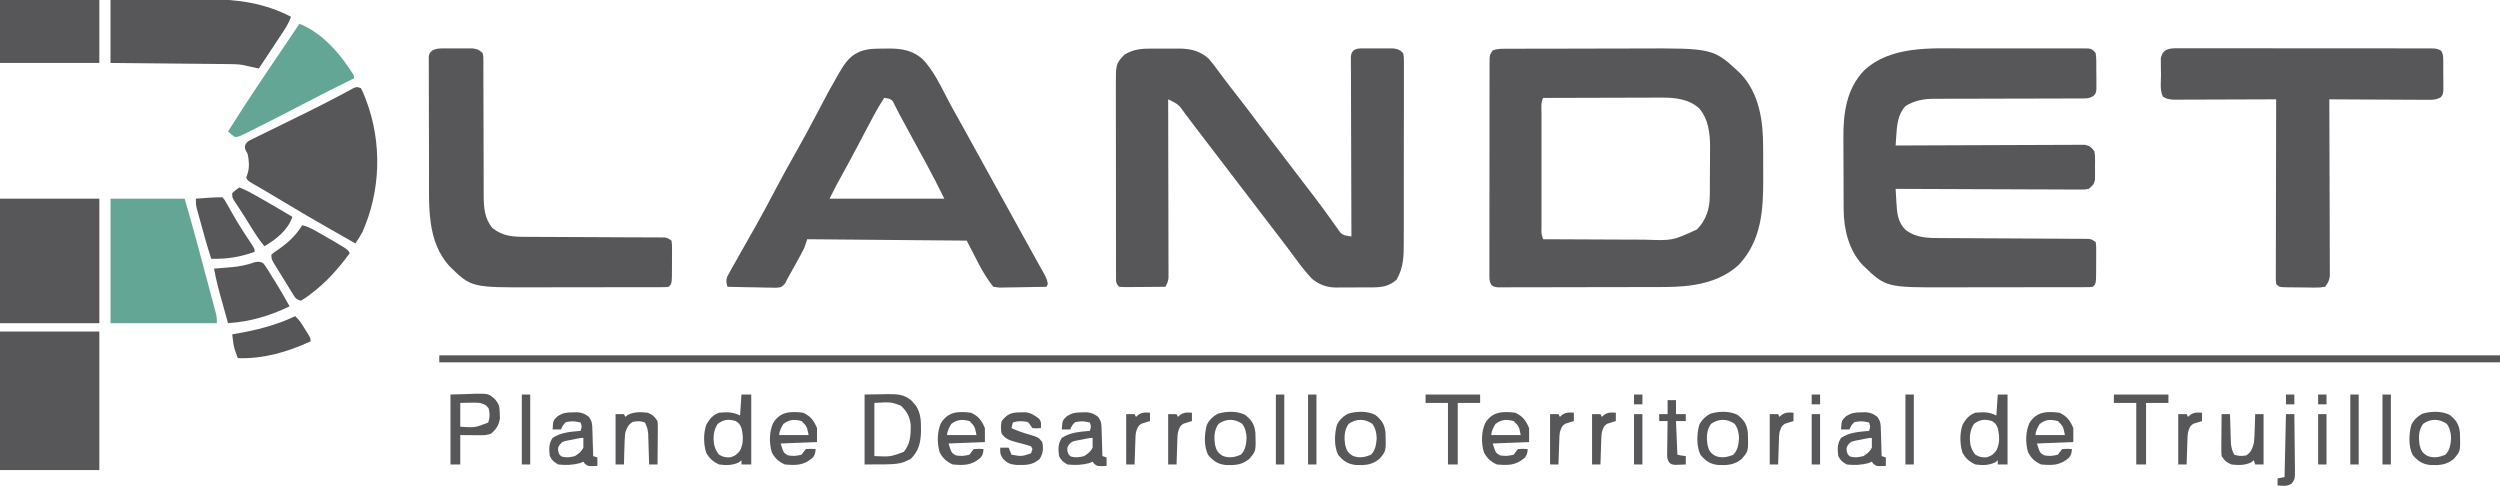 <?xml version="1.0" encoding="UTF-8"?>
<svg version="1.1" xmlns="http://www.w3.org/2000/svg" width="1787" height="348">
<path d="M0 0 C1.034 -0.006 2.068 -0.011 3.133 -0.017 C4.268 -0.018 5.402 -0.02 6.571 -0.021 C8.364 -0.028 8.364 -0.028 10.194 -0.036 C13.48 -0.048 16.767 -0.055 20.053 -0.06 C22.115 -0.063 24.177 -0.067 26.239 -0.071 C32.715 -0.085 39.191 -0.095 45.667 -0.098 C53.094 -0.103 60.521 -0.12 67.947 -0.149 C73.713 -0.171 79.479 -0.181 85.245 -0.182 C88.675 -0.184 92.104 -0.189 95.534 -0.207 C149.724 -0.451 149.724 -0.451 169.247 17.89 C182.745 32.286 185.314 51.829 185.298 70.844 C185.302 72.006 185.306 73.168 185.311 74.365 C185.317 76.805 185.317 79.246 185.313 81.686 C185.31 85.368 185.333 89.049 185.358 92.73 C185.419 115.173 184.158 136.723 168.192 154.105 C153.915 167.642 133.649 170.285 114.857 170.302 C113.545 170.307 112.232 170.312 110.879 170.317 C107.294 170.33 103.71 170.336 100.126 170.341 C97.886 170.344 95.645 170.348 93.405 170.352 C86.393 170.366 79.381 170.375 72.369 170.379 C64.278 170.384 56.187 170.401 48.097 170.43 C41.836 170.452 35.575 170.462 29.314 170.463 C25.577 170.464 21.839 170.47 18.102 170.488 C13.941 170.508 9.78 170.503 5.619 170.497 C4.379 170.506 3.138 170.515 1.86 170.525 C0.165 170.516 0.165 170.516 -1.564 170.508 C-2.548 170.509 -3.531 170.511 -4.545 170.512 C-7.003 170.14 -7.003 170.14 -8.819 169.026 C-10.586 166.212 -10.378 163.918 -10.377 160.612 C-10.381 159.946 -10.385 159.28 -10.389 158.593 C-10.399 156.357 -10.387 154.121 -10.375 151.885 C-10.378 150.283 -10.381 148.682 -10.386 147.08 C-10.396 142.727 -10.386 138.374 -10.373 134.021 C-10.362 129.47 -10.366 124.919 -10.368 120.368 C-10.369 112.724 -10.357 105.081 -10.339 97.438 C-10.318 88.595 -10.314 79.753 -10.321 70.91 C-10.326 62.411 -10.321 53.913 -10.309 45.414 C-10.305 41.794 -10.304 38.173 -10.306 34.553 C-10.308 30.291 -10.3 26.03 -10.284 21.768 C-10.28 20.202 -10.279 18.636 -10.282 17.07 C-10.285 14.936 -10.276 12.803 -10.264 10.669 C-10.261 8.876 -10.261 8.876 -10.257 7.047 C-10.003 4.14 -10.003 4.14 -8.003 1.14 C-5.037 0.152 -3.094 0.01 0 0 Z M27.997 35.14 C26.287 38.56 26.859 42.478 26.868 46.24 C26.866 47.183 26.864 48.126 26.862 49.098 C26.858 52.227 26.861 55.355 26.864 58.484 C26.864 60.651 26.863 62.818 26.861 64.986 C26.86 69.532 26.862 74.078 26.867 78.624 C26.872 84.462 26.869 90.3 26.863 96.138 C26.86 100.614 26.861 105.091 26.863 109.567 C26.864 111.72 26.863 113.873 26.861 116.026 C26.858 119.031 26.862 122.036 26.868 125.041 C26.866 125.938 26.864 126.834 26.862 127.758 C26.744 132.085 26.744 132.085 27.997 136.14 C39.637 136.21 51.278 136.263 62.918 136.296 C68.325 136.311 73.731 136.333 79.137 136.367 C84.363 136.4 89.589 136.417 94.815 136.425 C96.8 136.431 98.785 136.441 100.77 136.458 C120.587 137.162 120.587 137.162 137.997 129.14 C144.517 122.469 147.082 114.502 147.158 105.265 C147.168 104.323 147.177 103.381 147.187 102.411 C147.192 101.403 147.196 100.394 147.2 99.355 C147.206 98.303 147.212 97.251 147.217 96.167 C147.227 93.941 147.233 91.714 147.237 89.487 C147.247 86.114 147.278 82.742 147.31 79.369 C147.316 77.198 147.321 75.027 147.325 72.855 C147.344 71.364 147.344 71.364 147.363 69.843 C147.333 60.221 146.102 50.343 139.728 42.758 C132.334 35.848 122.125 34.832 112.46 34.913 C111.542 34.913 110.624 34.913 109.678 34.913 C106.67 34.914 103.662 34.929 100.653 34.945 C98.557 34.949 96.461 34.952 94.365 34.954 C88.868 34.961 83.37 34.981 77.873 35.003 C72.255 35.024 66.638 35.033 61.021 35.043 C50.013 35.064 39.005 35.098 27.997 35.14 Z " fill="#575759" transform="translate(1075.003,34.86)"/>
<path d="M0 0 C1.087 -0.003 1.087 -0.003 2.195 -0.006 C3.714 -0.007 5.234 -0.004 6.753 0.005 C9.057 0.016 11.36 0.005 13.664 -0.008 C15.151 -0.006 16.638 -0.004 18.125 0 C18.802 -0.004 19.48 -0.008 20.177 -0.012 C28.273 0.066 35.037 1.735 41.062 7.266 C43.262 9.706 45.197 12.295 47.125 14.953 C48.259 16.477 49.395 18.001 50.531 19.523 C51.111 20.306 51.691 21.089 52.289 21.896 C55.175 25.753 58.153 29.537 61.125 33.328 C66.095 39.695 70.983 46.117 75.814 52.589 C79.174 57.089 82.574 61.554 86.006 65.999 C92.03 73.806 97.989 81.662 103.961 89.507 C106.013 92.2 108.066 94.892 110.121 97.582 C110.784 98.451 111.446 99.319 112.129 100.214 C113.454 101.949 114.781 103.683 116.109 105.415 C119.538 109.896 122.904 114.411 126.191 118.996 C126.862 119.922 127.533 120.847 128.224 121.801 C129.503 123.568 130.767 125.346 132.016 127.135 C132.591 127.926 133.166 128.717 133.758 129.531 C134.253 130.23 134.748 130.929 135.258 131.649 C137.696 133.833 139.878 133.826 143.062 134.266 C143.06 133.593 143.057 132.921 143.054 132.228 C142.988 115.879 142.938 99.53 142.907 83.18 C142.892 75.274 142.87 67.368 142.836 59.461 C142.806 52.571 142.787 45.681 142.78 38.791 C142.776 35.142 142.767 31.493 142.745 27.843 C142.721 23.773 142.721 19.702 142.722 15.632 C142.711 14.417 142.7 13.203 142.689 11.952 C142.693 10.846 142.697 9.74 142.702 8.6 C142.699 7.636 142.696 6.673 142.693 5.681 C143.062 3.266 143.062 3.266 144.396 1.457 C147.066 -0.451 149.546 -0.124 152.777 -0.133 C153.429 -0.136 154.082 -0.139 154.754 -0.142 C156.131 -0.144 157.509 -0.138 158.886 -0.125 C160.989 -0.109 163.09 -0.125 165.193 -0.145 C166.534 -0.143 167.874 -0.139 169.215 -0.133 C170.432 -0.129 171.648 -0.126 172.902 -0.123 C176.42 0.31 177.594 0.779 180.062 3.266 C180.563 5.934 180.563 5.934 180.564 9.216 C180.574 10.459 180.583 11.702 180.594 12.984 C180.584 14.364 180.574 15.745 180.564 17.125 C180.568 18.577 180.573 20.03 180.581 21.482 C180.595 25.431 180.583 29.379 180.567 33.328 C180.553 37.465 180.559 41.601 180.563 45.738 C180.566 52.693 180.552 59.647 180.529 66.602 C180.503 74.626 180.501 82.649 180.512 90.672 C180.523 98.401 180.517 106.13 180.503 113.859 C180.497 117.141 180.497 120.423 180.502 123.706 C180.507 127.583 180.496 131.459 180.475 135.336 C180.469 136.752 180.469 138.169 180.474 139.585 C180.502 148.78 180.11 157.151 175.312 165.203 C169.761 170.292 163.88 170.724 156.691 170.699 C155.81 170.704 154.929 170.71 154.021 170.715 C152.166 170.721 150.312 170.72 148.457 170.712 C145.636 170.703 142.818 170.732 139.998 170.764 C138.188 170.765 136.377 170.765 134.566 170.762 C133.733 170.773 132.899 170.784 132.04 170.796 C125.239 170.716 120.293 168.805 114.948 164.603 C111.138 160.563 107.698 156.385 104.438 151.891 C103.393 150.475 102.347 149.059 101.301 147.645 C100.768 146.922 100.235 146.199 99.686 145.454 C97.037 141.883 94.332 138.356 91.625 134.828 C91.085 134.124 90.546 133.42 89.99 132.694 C88.895 131.265 87.799 129.836 86.704 128.407 C83.987 124.862 81.275 121.314 78.562 117.766 C77.479 116.349 76.396 114.932 75.312 113.516 C42.812 71.016 42.812 71.016 41.185 68.887 C40.11 67.481 39.034 66.075 37.957 64.669 C35.128 60.973 32.306 57.27 29.496 53.559 C28.618 52.402 28.618 52.402 27.723 51.223 C26.604 49.749 25.488 48.274 24.375 46.797 C19.446 39.824 19.446 39.824 12.062 36.266 C12.064 36.932 12.066 37.598 12.068 38.285 C12.112 54.492 12.145 70.7 12.166 86.908 C12.176 94.746 12.191 102.584 12.213 110.422 C12.233 117.253 12.246 124.084 12.251 130.915 C12.253 134.532 12.259 138.15 12.274 141.767 C12.29 145.804 12.29 149.841 12.29 153.878 C12.297 155.079 12.304 156.28 12.311 157.518 C12.309 158.617 12.306 159.717 12.303 160.849 C12.305 161.804 12.307 162.759 12.309 163.743 C12.052 166.372 11.4 168.01 10.062 170.266 C5.399 170.315 0.737 170.351 -3.927 170.375 C-5.514 170.386 -7.101 170.399 -8.688 170.417 C-10.966 170.441 -13.245 170.452 -15.523 170.461 C-16.235 170.471 -16.946 170.482 -17.68 170.492 C-19.434 170.493 -21.187 170.388 -22.938 170.266 C-25.661 167.542 -25.191 166.084 -25.198 162.27 C-25.205 160.992 -25.212 159.713 -25.22 158.396 C-25.217 156.971 -25.215 155.546 -25.212 154.121 C-25.217 152.626 -25.222 151.131 -25.228 149.637 C-25.241 145.568 -25.242 141.5 -25.239 137.431 C-25.238 134.034 -25.243 130.638 -25.248 127.241 C-25.259 119.222 -25.259 111.204 -25.253 103.186 C-25.247 94.921 -25.259 86.656 -25.281 78.391 C-25.298 71.294 -25.304 64.196 -25.301 57.099 C-25.299 52.861 -25.302 48.623 -25.316 44.385 C-25.328 40.395 -25.326 36.404 -25.313 32.413 C-25.311 30.952 -25.314 29.492 -25.322 28.031 C-25.412 10.982 -25.412 10.982 -19.25 4.391 C-13.243 0.537 -7.004 -0.042 0 0 Z " fill="#575759" transform="translate(822.938,34.734)"/>
<path d="M0 0 C2.631 -0.002 5.262 -0.005 7.892 -0.009 C13.357 -0.014 18.821 -0.007 24.285 0.007 C30.596 0.024 36.906 0.018 43.217 0.002 C49.327 -0.013 55.437 -0.012 61.547 -0.003 C64.135 -0.001 66.722 -0.003 69.31 -0.01 C72.904 -0.018 76.498 -0.007 80.092 0.01 C81.161 0.004 82.23 -0.002 83.332 -0.008 C84.307 0 85.282 0.009 86.286 0.017 C87.134 0.019 87.981 0.02 88.854 0.021 C91.534 0.487 92.419 1.231 94.023 3.398 C94.589 7.537 94.496 11.676 94.469 15.85 C94.461 17.892 94.49 19.931 94.521 21.973 C94.521 23.9 94.521 23.9 94.52 25.867 C94.521 27.047 94.523 28.227 94.525 29.443 C94.023 32.398 94.023 32.398 92.303 34.059 C89.639 35.624 88.119 35.774 85.047 35.777 C83.544 35.789 83.544 35.789 82.01 35.802 C80.917 35.796 79.823 35.79 78.697 35.783 C77.54 35.789 76.383 35.794 75.192 35.799 C72.679 35.809 70.165 35.812 67.652 35.809 C63.671 35.805 59.691 35.818 55.71 35.838 C47.252 35.875 38.794 35.888 30.336 35.898 C21.221 35.91 12.106 35.925 2.992 35.969 C-1.594 35.99 -6.178 35.989 -10.764 35.983 C-13.177 35.992 -15.59 36.003 -18.003 36.014 C-19.086 36.008 -20.17 36.001 -21.286 35.995 C-28.908 36.057 -35.283 37.15 -41.852 41.148 C-47.489 47.117 -48.028 54.9 -48.539 62.711 C-48.623 63.965 -48.707 65.219 -48.793 66.512 C-48.854 67.464 -48.914 68.417 -48.977 69.398 C-48.269 69.395 -47.562 69.391 -46.833 69.387 C-29.623 69.299 -12.414 69.233 4.795 69.191 C13.117 69.171 21.44 69.142 29.762 69.097 C37.015 69.057 44.267 69.031 51.521 69.022 C55.362 69.017 59.202 69.005 63.043 68.976 C66.658 68.948 70.273 68.94 73.888 68.946 C75.848 68.944 77.808 68.923 79.768 68.901 C80.935 68.906 82.101 68.912 83.303 68.917 C84.317 68.914 85.331 68.91 86.376 68.906 C89.746 69.533 90.928 70.738 93.023 73.398 C93.541 75.9 93.541 75.9 93.555 78.68 C93.562 80.19 93.562 80.19 93.57 81.73 C93.555 82.776 93.539 83.821 93.523 84.898 C93.547 86.467 93.547 86.467 93.57 88.066 C93.565 89.073 93.56 90.08 93.555 91.117 C93.55 92.034 93.546 92.952 93.541 93.896 C92.853 97.221 91.65 98.282 89.023 100.398 C86.376 100.891 86.376 100.891 83.303 100.879 C82.137 100.885 80.97 100.89 79.768 100.896 C78.492 100.882 77.216 100.867 75.901 100.853 C74.541 100.851 73.181 100.852 71.821 100.854 C68.131 100.855 64.441 100.832 60.752 100.804 C56.895 100.779 53.038 100.777 49.18 100.772 C41.878 100.759 34.575 100.727 27.273 100.687 C18.958 100.642 10.644 100.62 2.33 100.6 C-14.773 100.558 -31.875 100.488 -48.977 100.398 C-48.838 102.948 -48.694 105.498 -48.547 108.047 C-48.509 108.763 -48.47 109.479 -48.431 110.217 C-47.989 117.709 -47.426 124.606 -41.602 129.898 C-33.674 135.798 -25.014 135.549 -15.511 135.572 C-14.364 135.579 -13.217 135.585 -12.035 135.592 C-9.55 135.606 -7.066 135.618 -4.581 135.628 C-0.652 135.645 3.277 135.668 7.206 135.693 C18.374 135.764 29.543 135.824 40.712 135.875 C47.546 135.907 54.381 135.948 61.215 135.995 C63.822 136.011 66.429 136.024 69.037 136.032 C72.673 136.044 76.31 136.069 79.946 136.095 C81.029 136.096 82.112 136.097 83.228 136.097 C84.217 136.107 85.205 136.117 86.223 136.127 C87.083 136.131 87.943 136.135 88.828 136.14 C91.023 136.398 91.023 136.398 94.023 138.398 C94.396 141.348 94.396 141.348 94.387 145.086 C94.387 146.073 94.387 146.073 94.388 147.081 C94.386 148.473 94.376 149.865 94.36 151.257 C94.336 153.39 94.339 155.523 94.346 157.656 C94.303 168.119 94.303 168.119 92.023 170.398 C89.82 170.653 89.82 170.653 87.024 170.659 C85.966 170.666 84.908 170.673 83.818 170.681 C82.069 170.677 82.069 170.677 80.284 170.673 C78.447 170.681 78.447 170.681 76.573 170.689 C73.205 170.7 69.836 170.703 66.468 170.7 C63.648 170.699 60.829 170.704 58.009 170.709 C51.342 170.72 44.676 170.72 38.009 170.714 C31.163 170.708 24.318 170.72 17.472 170.742 C11.578 170.759 5.684 170.765 -0.21 170.762 C-3.723 170.76 -7.235 170.763 -10.747 170.777 C-55.896 170.941 -55.896 170.941 -72.621 154.812 C-82.429 144.235 -86.06 129.33 -86.138 115.238 C-86.145 114.203 -86.145 114.203 -86.153 113.146 C-86.167 110.876 -86.174 108.606 -86.18 106.336 C-86.183 105.554 -86.185 104.771 -86.188 103.965 C-86.203 99.819 -86.212 95.672 -86.217 91.526 C-86.222 87.281 -86.246 83.036 -86.275 78.791 C-86.294 75.495 -86.299 72.199 -86.3 68.902 C-86.303 67.34 -86.311 65.777 -86.324 64.215 C-86.464 46.539 -84.21 28.818 -71.359 15.586 C-52.315 -1.898 -24.17 -0.066 0 0 Z " fill="#575759" transform="translate(1403.977,34.602)"/>
<path d="M0 0 C0.995 -0.021 1.99 -0.041 3.016 -0.062 C12.694 -0.113 20.888 1.303 28.02 8.207 C35.045 15.942 39.535 25.077 44.293 34.289 C46.617 38.78 49.03 43.213 51.5 47.625 C52.333 49.116 53.167 50.607 54 52.098 C54.451 52.905 54.902 53.712 55.367 54.543 C58.429 60.04 61.462 65.552 64.5 71.062 C65.19 72.313 65.879 73.563 66.569 74.814 C67.972 77.358 69.375 79.903 70.778 82.448 C73.812 87.949 76.847 93.45 79.882 98.951 C80.876 100.752 81.869 102.552 82.863 104.353 C86.606 111.138 90.35 117.922 94.094 124.707 C95.795 127.788 97.495 130.87 99.194 133.953 C102.214 139.433 105.24 144.91 108.289 150.375 C109.062 151.765 109.062 151.765 109.85 153.183 C110.793 154.879 111.74 156.573 112.691 158.264 C113.101 159.003 113.511 159.742 113.934 160.504 C114.464 161.452 114.464 161.452 115.006 162.42 C115.933 164.371 116.519 166.119 116.875 168.25 C116.545 168.91 116.215 169.57 115.875 170.25 C110.537 170.374 105.199 170.464 99.859 170.525 C98.043 170.55 96.228 170.584 94.412 170.627 C91.801 170.688 89.19 170.716 86.578 170.738 C85.768 170.764 84.957 170.79 84.122 170.816 C81.817 170.818 81.817 170.818 77.875 170.25 C69.946 160.338 64.869 148.439 58.875 137.25 C21.255 136.92 -16.365 136.59 -55.125 136.25 C-55.785 138.23 -56.445 140.21 -57.125 142.25 C-57.975 144.001 -58.87 145.731 -59.805 147.438 C-60.322 148.384 -60.839 149.33 -61.371 150.305 C-61.909 151.277 -62.446 152.249 -63 153.25 C-63.53 154.222 -64.06 155.194 -64.605 156.195 C-66.089 158.896 -67.569 161.59 -69.125 164.25 C-69.662 165.335 -70.198 166.42 -70.751 167.538 C-73.308 170.46 -73.556 170.658 -77.159 170.931 C-78.789 170.93 -80.418 170.897 -82.047 170.836 C-82.907 170.827 -83.767 170.819 -84.653 170.81 C-87.395 170.777 -90.134 170.701 -92.875 170.625 C-94.736 170.595 -96.596 170.568 -98.457 170.543 C-103.014 170.477 -107.569 170.373 -112.125 170.25 C-112.977 167.345 -113.299 165.728 -112.251 162.844 C-111.784 162.011 -111.317 161.178 -110.836 160.32 C-110.314 159.373 -109.791 158.425 -109.253 157.449 C-108.385 155.927 -108.385 155.927 -107.5 154.375 C-106.906 153.306 -106.312 152.238 -105.7 151.137 C-103.858 147.832 -101.995 144.539 -100.125 141.25 C-99.59 140.307 -99.054 139.365 -98.503 138.394 C-94.103 130.649 -94.103 130.649 -92.285 127.461 C-87.179 118.458 -82.351 109.314 -77.523 100.16 C-72.53 90.7 -67.403 81.34 -62.083 72.06 C-57.768 64.49 -53.675 56.813 -49.611 49.107 C-39.277 29.513 -39.277 29.513 -33.938 20.188 C-33.529 19.463 -33.12 18.739 -32.699 17.993 C-29.308 12.161 -25.383 5.692 -19 2.875 C-18.358 2.579 -17.716 2.282 -17.055 1.977 C-11.427 -0.142 -5.949 0.03 0 0 Z M-0.125 35.25 C-4.743 42.283 -8.61 49.687 -12.511 57.13 C-14.505 60.934 -16.508 64.733 -18.512 68.531 C-18.908 69.282 -19.303 70.033 -19.711 70.806 C-23.542 78.06 -27.458 85.266 -31.42 92.45 C-31.856 93.242 -32.293 94.035 -32.742 94.852 C-33.109 95.515 -33.477 96.178 -33.855 96.862 C-35.678 100.29 -37.389 103.777 -39.125 107.25 C-12.065 107.25 14.995 107.25 42.875 107.25 C36.211 93.895 36.211 93.895 29.188 80.75 C28.161 78.882 27.135 77.013 26.109 75.145 C25.584 74.189 25.059 73.233 24.518 72.249 C21.094 65.999 17.714 59.726 14.327 53.457 C13.321 51.597 12.31 49.739 11.293 47.884 C10.352 46.135 9.441 44.37 8.562 42.588 C8.148 41.772 7.735 40.955 7.309 40.113 C6.957 39.391 6.606 38.668 6.244 37.923 C4.373 35.636 2.738 35.565 -0.125 35.25 Z " fill="#575759" transform="translate(632.125,34.75)"/>
<path d="M0 0 C1.19 -0.008 1.19 -0.008 2.405 -0.017 C5.066 -0.03 7.727 -0.015 10.389 -0.001 C12.296 -0.004 14.203 -0.01 16.11 -0.017 C21.292 -0.031 26.473 -0.02 31.655 -0.003 C37.072 0.011 42.49 0.004 47.907 0.001 C57.003 -0.002 66.1 0.011 75.197 0.035 C85.723 0.061 96.248 0.063 106.774 0.051 C116.89 0.04 127.006 0.047 137.122 0.061 C141.432 0.067 145.741 0.066 150.051 0.062 C155.123 0.057 160.194 0.067 165.266 0.089 C167.131 0.094 168.995 0.095 170.86 0.09 C173.398 0.084 175.937 0.096 178.475 0.114 C179.219 0.108 179.962 0.102 180.728 0.095 C183.646 0.132 185.679 0.163 188.13 1.835 C189.83 4.549 189.583 7.09 189.608 10.251 C189.613 10.906 189.618 11.56 189.624 12.235 C189.63 13.616 189.629 14.998 189.62 16.38 C189.612 18.494 189.64 20.606 189.672 22.72 C189.674 24.064 189.673 25.407 189.67 26.751 C189.672 27.973 189.674 29.195 189.676 30.454 C189.174 33.501 189.174 33.501 187.613 35.17 C184.306 36.975 181.321 36.898 177.652 36.842 C176.9 36.842 176.149 36.843 175.374 36.843 C172.896 36.841 170.418 36.818 167.94 36.794 C166.219 36.789 164.499 36.784 162.778 36.781 C158.254 36.77 153.729 36.74 149.205 36.707 C144.587 36.676 139.968 36.663 135.35 36.648 C126.291 36.616 117.233 36.564 108.174 36.501 C108.177 37.161 108.18 37.822 108.183 38.502 C108.249 54.568 108.298 70.634 108.33 86.701 C108.345 94.47 108.366 102.24 108.4 110.009 C108.43 116.781 108.45 123.553 108.456 130.326 C108.46 133.911 108.47 137.497 108.491 141.082 C108.516 145.086 108.516 149.088 108.515 153.092 C108.526 154.28 108.536 155.468 108.547 156.693 C108.543 157.785 108.539 158.877 108.535 160.003 C108.538 160.949 108.54 161.896 108.543 162.871 C108.094 166.07 107.137 167.947 105.174 170.501 C102.482 170.985 100.421 171.135 97.733 171.06 C97.009 171.057 96.286 171.055 95.54 171.053 C94.013 171.043 92.486 171.021 90.959 170.988 C88.617 170.939 86.277 170.927 83.934 170.921 C82.45 170.907 80.966 170.891 79.483 170.872 C78.781 170.867 78.079 170.862 77.355 170.856 C72.407 170.735 72.407 170.735 70.174 168.501 C69.928 166.194 69.928 166.194 69.934 163.249 C69.931 162.136 69.928 161.023 69.925 159.875 C69.936 158.035 69.936 158.035 69.947 156.157 C69.947 154.869 69.947 153.581 69.946 152.255 C69.946 148.718 69.957 145.181 69.971 141.644 C69.984 137.95 69.985 134.255 69.987 130.561 C69.994 123.563 70.01 116.565 70.03 109.567 C70.052 101.601 70.063 93.635 70.074 85.669 C70.094 69.279 70.13 52.89 70.174 36.501 C69.218 36.506 68.263 36.51 67.278 36.515 C58.273 36.555 49.268 36.585 40.263 36.605 C35.633 36.615 31.004 36.629 26.374 36.652 C21.906 36.674 17.439 36.686 12.972 36.691 C11.267 36.695 9.562 36.702 7.857 36.713 C5.47 36.727 3.084 36.729 0.697 36.728 C-0.009 36.735 -0.715 36.743 -1.442 36.75 C-5.049 36.735 -7.817 36.6 -10.826 34.501 C-13.11 29.934 -12.101 23.641 -12.138 18.626 C-12.167 17.333 -12.196 16.04 -12.226 14.708 C-12.235 13.467 -12.243 12.226 -12.252 10.947 C-12.266 9.807 -12.281 8.668 -12.296 7.494 C-11.183 0.409 -6.253 -0.081 0 0 Z " fill="#575759" transform="translate(1556.826,34.499)"/>
<path d="M0 0 C0.976 -0.004 0.976 -0.004 1.972 -0.009 C3.344 -0.011 4.715 -0.005 6.087 0.007 C8.181 0.023 10.273 0.007 12.367 -0.012 C13.703 -0.01 15.039 -0.006 16.375 0 C18.191 0.005 18.191 0.005 20.043 0.01 C23.519 0.439 24.694 1.013 27.188 3.398 C27.69 5.46 27.69 5.46 27.693 7.875 C27.704 8.791 27.715 9.708 27.726 10.652 C27.718 11.656 27.71 12.66 27.702 13.694 C27.709 14.753 27.716 15.812 27.723 16.903 C27.743 20.414 27.734 23.926 27.727 27.438 C27.736 29.878 27.748 32.318 27.762 34.759 C27.795 41.196 27.805 47.634 27.809 54.072 C27.818 64.355 27.854 74.638 27.901 84.921 C27.914 88.509 27.913 92.097 27.911 95.684 C27.918 97.899 27.925 100.113 27.932 102.327 C27.926 103.814 27.926 103.814 27.92 105.331 C27.969 113.824 28.55 121.665 34.188 128.398 C41.691 134.401 48.999 134.694 58.216 134.686 C59.304 134.692 60.393 134.699 61.515 134.706 C63.869 134.72 66.223 134.729 68.578 134.734 C72.301 134.742 76.024 134.763 79.747 134.786 C88.316 134.839 96.885 134.873 105.454 134.906 C113.947 134.939 122.439 134.98 130.931 135.034 C134.604 135.054 138.278 135.063 141.951 135.071 C144.193 135.084 146.435 135.097 148.677 135.111 C150.215 135.11 150.215 135.11 151.784 135.108 C152.721 135.117 153.657 135.125 154.622 135.133 C155.436 135.136 156.25 135.139 157.089 135.142 C159.188 135.398 159.188 135.398 162.188 137.398 C162.56 140.439 162.56 140.439 162.551 144.305 C162.552 145.325 162.552 145.325 162.552 146.367 C162.55 147.806 162.54 149.245 162.524 150.684 C162.5 152.89 162.503 155.095 162.51 157.301 C162.467 168.119 162.467 168.119 160.188 170.398 C158.112 170.653 158.112 170.653 155.499 170.659 C154.51 170.666 153.52 170.673 152.501 170.681 C151.411 170.678 150.322 170.676 149.199 170.673 C147.481 170.681 147.481 170.681 145.729 170.689 C141.921 170.703 138.113 170.702 134.305 170.699 C132.325 170.702 130.346 170.705 128.366 170.709 C122.126 170.72 115.886 170.72 109.646 170.714 C103.244 170.708 96.843 170.72 90.441 170.742 C84.926 170.759 79.411 170.765 73.896 170.762 C70.611 170.76 67.326 170.764 64.042 170.777 C18.993 170.929 18.993 170.929 3.188 155.398 C-12.553 137.655 -11.135 113.364 -11.148 91.199 C-11.155 88.671 -11.162 86.142 -11.169 83.613 C-11.181 78.342 -11.184 73.072 -11.183 67.801 C-11.182 61.711 -11.203 55.622 -11.235 49.532 C-11.264 43.65 -11.271 37.769 -11.27 31.887 C-11.272 29.391 -11.281 26.896 -11.297 24.4 C-11.316 20.927 -11.31 17.455 -11.298 13.982 C-11.31 12.948 -11.321 11.915 -11.332 10.851 C-11.324 9.908 -11.316 8.965 -11.307 7.993 C-11.308 7.173 -11.309 6.353 -11.31 5.509 C-10.812 3.398 -10.812 3.398 -8.978 1.636 C-5.926 -0.108 -3.499 0.01 0 0 Z " fill="#575759" transform="translate(317.812,34.602)"/>
<path d="M0 0 C486.09 0 972.18 0 1473 0 C1473 1.65 1473 3.3 1473 5 C986.91 5 500.82 5 0 5 C0 3.35 0 1.7 0 0 Z " fill="#575759" transform="translate(314,254)"/>
<path d="M0 0 C23.43 0 46.86 0 71 0 C71 32.67 71 65.34 71 99 C47.57 99 24.14 99 0 99 C0 66.33 0 33.66 0 0 Z " fill="#575759" transform="translate(0,237)"/>
<path d="M0 0 C1.138 2.215 2.061 4.308 2.938 6.625 C3.196 7.291 3.455 7.958 3.721 8.645 C15.189 39.007 14.204 73.384 1 103 C-0.531 105.833 -2.136 108.368 -4 111 C-9.688 107.75 -9.688 107.75 -11.571 106.672 C-15.285 104.548 -19.003 102.431 -22.727 100.324 C-33.554 94.186 -44.273 87.888 -54.929 81.456 C-59.711 78.57 -64.497 75.696 -69.328 72.895 C-70.125 72.432 -70.922 71.969 -71.743 71.493 C-73.206 70.647 -74.671 69.805 -76.14 68.968 C-80.891 66.219 -80.891 66.219 -82 64 C-81.67 63.01 -81.34 62.02 -81 61 C-79.546 56.312 -80.011 51.76 -81 47 C-81.366 46.323 -81.732 45.646 -82.109 44.949 C-83 43 -83 43 -82.854 41.052 C-81.636 38.125 -80.053 37.608 -77.231 36.226 C-76.211 35.718 -75.192 35.21 -74.141 34.687 C-73.024 34.148 -71.908 33.61 -70.758 33.055 C-68.996 32.183 -67.234 31.311 -65.472 30.44 C-62.987 29.215 -60.497 28.004 -58.006 26.792 C-53.734 24.709 -49.472 22.604 -45.208 20.503 C-42.831 19.332 -40.453 18.163 -38.075 16.995 C-29.557 12.802 -21.128 8.465 -12.753 3.993 C-12.113 3.654 -11.472 3.315 -10.811 2.965 C-9.092 2.049 -7.386 1.109 -5.68 0.167 C-3 -1 -3 -1 0 0 Z " fill="#575759" transform="translate(258,63)"/>
<path d="M0 0 C23.43 0 46.86 0 71 0 C71 29.37 71 58.74 71 89 C47.57 89 24.14 89 0 89 C0 59.63 0 30.26 0 0 Z " fill="#575759" transform="translate(0,142)"/>
<path d="M0 0 C17.49 0 34.98 0 53 0 C56.511 12.29 60.016 24.563 63.305 36.91 C63.677 38.305 64.05 39.701 64.422 41.096 C65.188 43.966 65.953 46.837 66.716 49.708 C67.693 53.382 68.676 57.054 69.661 60.726 C70.426 63.583 71.187 66.44 71.947 69.299 C72.308 70.655 72.671 72.011 73.035 73.366 C73.54 75.244 74.037 77.124 74.535 79.004 C74.819 80.069 75.102 81.134 75.395 82.231 C76 85 76 85 76 89 C50.92 89 25.84 89 0 89 C0 59.63 0 30.26 0 0 Z " fill="#63A695" transform="translate(79,142)"/>
<path d="M0 0 C21.409 -0.16 21.409 -0.16 30.66 -0.195 C36.929 -0.219 43.198 -0.247 49.466 -0.302 C54.53 -0.346 59.594 -0.369 64.658 -0.38 C66.573 -0.387 68.488 -0.401 70.403 -0.423 C90.821 -0.647 110.718 2.402 129 12 C127.399 16.643 124.912 20.433 122.211 24.488 C121.748 25.191 121.284 25.895 120.807 26.619 C119.334 28.853 117.855 31.083 116.375 33.312 C115.372 34.831 114.369 36.35 113.367 37.869 C110.916 41.583 108.46 45.292 106 49 C105.408 48.867 104.817 48.734 104.207 48.598 C103.417 48.421 102.627 48.244 101.812 48.062 C101.035 47.888 100.258 47.714 99.457 47.535 C98.646 47.359 97.835 47.182 97 47 C96.262 46.817 95.523 46.635 94.763 46.446 C90.835 45.812 86.959 45.822 82.987 45.795 C82.089 45.785 81.191 45.775 80.266 45.765 C77.306 45.733 74.346 45.708 71.387 45.684 C69.331 45.663 67.276 45.642 65.22 45.621 C59.816 45.565 54.413 45.516 49.009 45.468 C42.522 45.409 36.035 45.342 29.548 45.277 C19.699 45.18 9.849 45.091 0 45 C0 30.15 0 15.3 0 0 Z " fill="#575759" transform="translate(79,0)"/>
<path d="M0 0 C23.43 0 46.86 0 71 0 C71 14.85 71 29.7 71 45 C47.57 45 24.14 45 0 45 C0 30.15 0 15.3 0 0 Z " fill="#575759" transform="translate(0,0)"/>
<path d="M0 0 C16.509 6.378 29.887 22.25 39 37 C39 37.66 39 38.32 39 39 C37.877 39.558 37.877 39.558 36.731 40.126 C19.216 48.8 19.216 48.8 1.875 57.812 C-6.549 62.299 -15.063 66.604 -23.593 70.885 C-25.148 71.666 -26.702 72.448 -28.256 73.232 C-30.448 74.337 -32.644 75.437 -34.84 76.535 C-35.503 76.87 -36.165 77.205 -36.848 77.55 C-43.264 80.742 -43.264 80.742 -46 81 C-48.75 79.062 -48.75 79.062 -51 77 C-38.061 56.313 -24.387 36.128 -10.692 15.937 C-7.103 10.642 -3.541 5.328 0 0 Z " fill="#63A695" transform="translate(214,17)"/>
<path d="M0 0 C4.243 0.923 7.703 2.918 11.438 5.062 C12.138 5.462 12.839 5.861 13.561 6.272 C32.584 17.168 32.584 17.168 34 20 C25.782 31.155 17.203 40.824 6.062 49.188 C5.411 49.682 4.76 50.177 4.089 50.686 C2.452 51.876 0.73 52.949 -1 54 C-4.506 52.831 -4.828 52.142 -6.707 49.098 C-7.209 48.294 -7.711 47.49 -8.228 46.662 C-8.751 45.804 -9.274 44.946 -9.812 44.062 C-10.347 43.198 -10.882 42.334 -11.433 41.443 C-12.488 39.734 -13.539 38.023 -14.586 36.309 C-15.752 34.405 -16.934 32.512 -18.121 30.621 C-22 24.379 -22 24.379 -22 21 C-19.84 19.203 -19.84 19.203 -16.938 17.25 C-9.94 12.339 -4.457 7.31 0 0 Z " fill="#575759" transform="translate(216,161)"/>
<path d="M0 0 C1.66 1.99 1.66 1.99 3.277 4.594 C4.172 6.017 4.172 6.017 5.084 7.469 C5.696 8.469 6.307 9.469 6.938 10.5 C7.545 11.469 8.153 12.439 8.779 13.438 C12.367 19.196 15.774 25.031 19 31 C4.496 37.866 -8.922 41.895 -25 43 C-26.107 39.054 -27.21 35.107 -28.308 31.159 C-28.681 29.821 -29.055 28.482 -29.431 27.145 C-31.582 19.482 -33.614 11.844 -35 4 C-34.416 3.955 -33.832 3.91 -33.231 3.864 C-30.528 3.65 -27.827 3.419 -25.125 3.188 C-24.207 3.117 -23.289 3.047 -22.344 2.975 C-16.641 2.473 -11.584 1.446 -6.187 -0.483 C-3.606 -1.093 -2.417 -1.098 0 0 Z " fill="#575759" transform="translate(188,188)"/>
<path d="M0 0 C1.381 1.566 1.381 1.566 2.629 3.777 C3.102 4.593 3.574 5.41 4.062 6.25 C4.805 7.581 4.805 7.581 5.562 8.938 C6.618 10.769 7.677 12.598 8.738 14.426 C9.275 15.355 9.812 16.284 10.366 17.241 C13.304 22.202 16.496 26.998 19.698 31.793 C23 36.794 23 36.794 23 39 C12.286 42.839 3.371 44.188 -8 44 C-10.86 35.223 -13.325 26.343 -15.75 17.438 C-16.227 15.706 -16.227 15.706 -16.713 13.94 C-17.157 12.297 -17.157 12.297 -17.609 10.621 C-17.877 9.636 -18.145 8.65 -18.421 7.635 C-19 5 -19 5 -19 1 C-16.583 0.832 -14.167 0.665 -11.75 0.5 C-11.068 0.452 -10.386 0.405 -9.684 0.355 C-6.443 0.135 -3.251 0 0 0 Z " fill="#575759" transform="translate(159,141)"/>
<path d="M0 0 C3.086 2.716 5.073 6.087 7.188 9.562 C7.556 10.152 7.924 10.742 8.303 11.35 C11 15.748 11 15.748 11 18 C-5.448 25.603 -22.71 30.631 -41 30 C-41.489 28.67 -41.966 27.336 -42.438 26 C-42.704 25.258 -42.971 24.515 -43.246 23.75 C-44.226 20.177 -44.598 16.683 -45 13 C-44.442 12.905 -43.885 12.81 -43.31 12.712 C-28.082 10.076 -14.037 6.649 0 0 Z " fill="#565658" transform="translate(211,226)"/>
<path d="M0 0 C6.249 -0.093 6.249 -0.093 12.625 -0.188 C13.928 -0.215 15.231 -0.242 16.573 -0.27 C23.514 -0.32 28.426 -0.154 33.828 4.613 C34.297 5.174 34.767 5.735 35.25 6.312 C35.73 6.866 36.209 7.419 36.703 7.988 C40.05 13.179 40.357 18.394 40.312 24.375 C40.306 25.507 40.306 25.507 40.3 26.661 C40.144 34.286 38.686 40.467 33 46 C25 50 25 50 0 50 C0 33.5 0 17 0 0 Z M7 6 C7 18.54 7 31.08 7 44 C18.39 44.549 18.39 44.549 28 41 C32.682 35.357 33.077 29.185 33 22 C32.44 16.007 30.286 12.092 26 8 C18.999 5.315 18.999 5.315 7 6 Z " fill="#575759" transform="translate(618,282)"/>
<path d="M0 0 C4.325 1.585 8.26 3.724 12.25 6 C12.935 6.388 13.62 6.776 14.326 7.176 C22.271 11.692 30.139 16.34 38 21 C34.754 30.534 26.454 37.083 18 42 C14.248 37.576 11.245 32.787 8.188 27.875 C7.124 26.174 6.06 24.474 4.996 22.773 C4.484 21.955 3.972 21.136 3.445 20.292 C2.202 18.32 0.941 16.362 -0.34 14.414 C-0.97 13.452 -1.601 12.491 -2.25 11.5 C-2.791 10.685 -3.333 9.871 -3.891 9.031 C-5 7 -5 7 -5 4 C-2.5 1.812 -2.5 1.812 0 0 Z " fill="#565658" transform="translate(171,134)"/>
<path d="M0 0 C6.466 -0.186 6.466 -0.186 13.062 -0.375 C14.408 -0.43 15.754 -0.484 17.141 -0.541 C27.055 -0.678 27.055 -0.678 31.309 2.898 C34.738 6.448 35.177 8.893 35.25 13.812 C35.276 14.85 35.302 15.888 35.328 16.957 C34.828 21.6 32.565 25.029 29 28 C26.176 28.941 24.471 29.117 21.551 29.098 C20.787 29.095 20.023 29.093 19.236 29.09 C18.271 29.081 17.306 29.072 16.312 29.062 C11.703 29.032 11.703 29.032 7 29 C7 35.93 7 42.86 7 50 C4.69 50 2.38 50 0 50 C0 33.5 0 17 0 0 Z M7 6 C7 11.61 7 17.22 7 23 C17.549 23.734 17.549 23.734 27 20 C28.159 16.318 28.209 13.939 27.375 10.188 C25.557 7.295 24.255 6.988 21 6 C17.416 5.759 17.416 5.759 13.688 5.875 C11.481 5.916 9.274 5.957 7 6 Z " fill="#575759" transform="translate(322,282)"/>
<path d="M0 0 C2.31 0 4.62 0 7 0 C7 16.5 7 33 7 50 C4.69 50 2.38 50 0 50 C0 49.01 0 48.02 0 47 C-0.598 47.495 -1.196 47.99 -1.812 48.5 C-6.528 50.719 -10.874 50.663 -16 50 C-20.2 48.091 -23.161 45.554 -25.301 41.383 C-27.156 35.06 -27.288 27.574 -25.047 21.355 C-22.784 17.495 -20.296 14.494 -16 13 C-10.307 12.482 -6.177 12.411 -1 15 C-0.67 10.05 -0.34 5.1 0 0 Z M-17 21 C-20.059 25.75 -20.395 30.477 -19.508 35.953 C-18.801 38.802 -17.904 40.756 -16 43 C-13.068 44.743 -11.351 45.014 -7.938 44.875 C-4.469 43.842 -3.175 42.874 -1 40 C1.632 34.736 1.272 29.613 0 24 C-1.417 20.852 -1.417 20.852 -4 19 C-9.243 17.447 -12.593 17.695 -17 21 Z " fill="#575759" transform="translate(1428,282)"/>
<path d="M0 0 C2.31 0 4.62 0 7 0 C7 16.5 7 33 7 50 C4.69 50 2.38 50 0 50 C0 49.01 0 48.02 0 47 C-0.598 47.495 -1.196 47.99 -1.812 48.5 C-6.528 50.719 -10.874 50.663 -16 50 C-20.2 48.091 -23.161 45.554 -25.301 41.383 C-27.156 35.06 -27.288 27.574 -25.047 21.355 C-22.784 17.495 -20.296 14.494 -16 13 C-10.307 12.482 -6.177 12.411 -1 15 C-0.67 10.05 -0.34 5.1 0 0 Z M-17 21 C-20.059 25.75 -20.395 30.477 -19.508 35.953 C-18.801 38.802 -17.904 40.756 -16 43 C-13.068 44.743 -11.351 45.014 -7.938 44.875 C-4.469 43.842 -3.175 42.874 -1 40 C1.632 34.736 1.272 29.613 0 24 C-1.417 20.852 -1.417 20.852 -4 19 C-9.243 17.447 -12.593 17.695 -17 21 Z " fill="#575759" transform="translate(530,282)"/>
<path d="M0 0 C1.696 -0.039 1.696 -0.039 3.426 -0.078 C7.028 0.284 8.822 1.079 11.688 3.25 C13.946 6.638 13.98 8.024 14.102 12.012 C14.14 13.13 14.179 14.248 14.219 15.4 C14.25 16.568 14.281 17.735 14.312 18.938 C14.351 20.116 14.39 21.295 14.43 22.51 C14.524 25.423 14.61 28.336 14.688 31.25 C15.678 31.58 16.668 31.91 17.688 32.25 C17.688 34.23 17.688 36.21 17.688 38.25 C11.164 38.619 11.164 38.619 8.75 36.75 C8.399 36.255 8.049 35.76 7.688 35.25 C6.574 35.745 6.574 35.745 5.438 36.25 C0.158 37.658 -4.884 37.889 -10.312 37.25 C-13.386 35.442 -14.743 34.39 -16.312 31.25 C-16.928 26.28 -17.142 22.494 -14.312 18.25 C-8.294 14.238 -1.356 13.87 5.688 13.25 C6.699 10.201 6.699 10.201 5.688 7.25 C0.463 6.184 0.463 6.184 -4.688 6.938 C-6.621 8.499 -7.396 9.959 -8.312 12.25 C-10.293 12.25 -12.273 12.25 -14.312 12.25 C-13.944 5.865 -13.944 5.865 -10.875 2.875 C-6.927 0.371 -4.697 0.064 0 0 Z M-0.188 19.5 C-1.443 19.732 -2.699 19.964 -3.992 20.203 C-7.34 20.978 -7.34 20.978 -9.262 23.195 C-10.521 25.255 -10.521 25.255 -10.25 27.875 C-9.507 30.305 -9.507 30.305 -7.688 31.625 C-4.229 32.535 -1.772 32.1 1.688 31.25 C4.393 29.427 6.225 28.175 7.688 25.25 C7.728 22.917 7.731 20.583 7.688 18.25 C5.075 18.25 2.358 19.011 -0.188 19.5 Z " fill="#575759" transform="translate(1330.312,294.75)"/>
<path d="M0 0 C1.696 -0.039 1.696 -0.039 3.426 -0.078 C7.028 0.284 8.822 1.079 11.688 3.25 C13.946 6.638 13.98 8.024 14.102 12.012 C14.14 13.13 14.179 14.248 14.219 15.4 C14.25 16.568 14.281 17.735 14.312 18.938 C14.351 20.116 14.39 21.295 14.43 22.51 C14.524 25.423 14.61 28.336 14.688 31.25 C15.678 31.58 16.668 31.91 17.688 32.25 C17.688 34.23 17.688 36.21 17.688 38.25 C11.164 38.619 11.164 38.619 8.75 36.75 C8.399 36.255 8.049 35.76 7.688 35.25 C6.574 35.745 6.574 35.745 5.438 36.25 C0.158 37.658 -4.884 37.889 -10.312 37.25 C-13.386 35.442 -14.743 34.39 -16.312 31.25 C-16.928 26.28 -17.142 22.494 -14.312 18.25 C-8.294 14.238 -1.356 13.87 5.688 13.25 C6.699 10.201 6.699 10.201 5.688 7.25 C0.463 6.184 0.463 6.184 -4.688 6.938 C-6.621 8.499 -7.396 9.959 -8.312 12.25 C-10.293 12.25 -12.273 12.25 -14.312 12.25 C-13.944 5.865 -13.944 5.865 -10.875 2.875 C-6.927 0.371 -4.697 0.064 0 0 Z M-0.188 19.5 C-1.443 19.732 -2.699 19.964 -3.992 20.203 C-7.34 20.978 -7.34 20.978 -9.262 23.195 C-10.521 25.255 -10.521 25.255 -10.25 27.875 C-9.507 30.305 -9.507 30.305 -7.688 31.625 C-4.229 32.535 -1.772 32.1 1.688 31.25 C4.393 29.427 6.225 28.175 7.688 25.25 C7.728 22.917 7.731 20.583 7.688 18.25 C5.075 18.25 2.358 19.011 -0.188 19.5 Z " fill="#575759" transform="translate(773.312,294.75)"/>
<path d="M0 0 C1.696 -0.039 1.696 -0.039 3.426 -0.078 C7.028 0.284 8.822 1.079 11.688 3.25 C13.946 6.638 13.98 8.024 14.102 12.012 C14.14 13.13 14.179 14.248 14.219 15.4 C14.25 16.568 14.281 17.735 14.312 18.938 C14.351 20.116 14.39 21.295 14.43 22.51 C14.524 25.423 14.61 28.336 14.688 31.25 C15.678 31.58 16.668 31.91 17.688 32.25 C17.688 34.23 17.688 36.21 17.688 38.25 C11.164 38.619 11.164 38.619 8.75 36.75 C8.399 36.255 8.049 35.76 7.688 35.25 C6.574 35.745 6.574 35.745 5.438 36.25 C0.158 37.658 -4.884 37.889 -10.312 37.25 C-13.386 35.442 -14.743 34.39 -16.312 31.25 C-16.928 26.28 -17.142 22.494 -14.312 18.25 C-8.294 14.238 -1.356 13.87 5.688 13.25 C6.699 10.201 6.699 10.201 5.688 7.25 C0.463 6.184 0.463 6.184 -4.688 6.938 C-6.621 8.499 -7.396 9.959 -8.312 12.25 C-10.293 12.25 -12.273 12.25 -14.312 12.25 C-13.944 5.865 -13.944 5.865 -10.875 2.875 C-6.927 0.371 -4.697 0.064 0 0 Z M-0.188 19.5 C-1.443 19.732 -2.699 19.964 -3.992 20.203 C-7.34 20.978 -7.34 20.978 -9.262 23.195 C-10.521 25.255 -10.521 25.255 -10.25 27.875 C-9.507 30.305 -9.507 30.305 -7.688 31.625 C-4.229 32.535 -1.772 32.1 1.688 31.25 C4.393 29.427 6.225 28.175 7.688 25.25 C7.728 22.917 7.731 20.583 7.688 18.25 C5.075 18.25 2.358 19.011 -0.188 19.5 Z " fill="#575759" transform="translate(409.312,294.75)"/>
<path d="M0 0 C5.374 2.357 7.747 5.627 10 11 C10 14.3 10 17.6 10 21 C1.42 21.33 -7.16 21.66 -16 22 C-13.879 28.71 -13.879 28.71 -10.75 30.5 C-7.163 31.152 -4.529 30.915 -1 30 C-0.505 29.319 -0.01 28.639 0.5 27.938 C1.242 26.978 1.242 26.978 2 26 C5.688 25.75 5.688 25.75 9 26 C8.848 28.657 8.527 30.442 6.668 32.41 C0.299 37.725 -4.877 37.693 -13 37 C-17.297 35.115 -20.128 32.552 -22.305 28.316 C-24.289 21.707 -24.206 13.716 -21.375 7.375 C-16.25 -0.833 -8.977 -1.109 0 0 Z M-14 8 C-15.432 10.379 -17 13.166 -17 16 C-10.07 16 -3.14 16 4 16 C2.769 9.777 2.769 9.777 -1 6 C-6.308 4.598 -9.513 4.737 -14 8 Z " fill="#575759" transform="translate(1472,295)"/>
<path d="M0 0 C5.374 2.357 7.747 5.627 10 11 C10 14.3 10 17.6 10 21 C1.42 21.33 -7.16 21.66 -16 22 C-13.879 28.71 -13.879 28.71 -10.75 30.5 C-7.163 31.152 -4.529 30.915 -1 30 C-0.505 29.319 -0.01 28.639 0.5 27.938 C1.242 26.978 1.242 26.978 2 26 C5.688 25.75 5.688 25.75 9 26 C8.848 28.657 8.527 30.442 6.668 32.41 C0.299 37.725 -4.877 37.693 -13 37 C-17.297 35.115 -20.128 32.552 -22.305 28.316 C-24.289 21.707 -24.206 13.716 -21.375 7.375 C-16.25 -0.833 -8.977 -1.109 0 0 Z M-14 8 C-15.432 10.379 -17 13.166 -17 16 C-10.07 16 -3.14 16 4 16 C2.769 9.777 2.769 9.777 -1 6 C-6.308 4.598 -9.513 4.737 -14 8 Z " fill="#575759" transform="translate(1083,295)"/>
<path d="M0 0 C5.374 2.357 7.747 5.627 10 11 C10 14.3 10 17.6 10 21 C1.42 21.33 -7.16 21.66 -16 22 C-13.879 28.71 -13.879 28.71 -10.75 30.5 C-7.163 31.152 -4.529 30.915 -1 30 C-0.505 29.319 -0.01 28.639 0.5 27.938 C1.242 26.978 1.242 26.978 2 26 C5.688 25.75 5.688 25.75 9 26 C8.848 28.657 8.527 30.442 6.668 32.41 C0.299 37.725 -4.877 37.693 -13 37 C-17.297 35.115 -20.128 32.552 -22.305 28.316 C-24.289 21.707 -24.206 13.716 -21.375 7.375 C-16.25 -0.833 -8.977 -1.109 0 0 Z M-14 8 C-15.432 10.379 -17 13.166 -17 16 C-10.07 16 -3.14 16 4 16 C2.769 9.777 2.769 9.777 -1 6 C-6.308 4.598 -9.513 4.737 -14 8 Z " fill="#575759" transform="translate(694,295)"/>
<path d="M0 0 C5.374 2.357 7.747 5.627 10 11 C10 14.3 10 17.6 10 21 C1.42 21.33 -7.16 21.66 -16 22 C-13.879 28.71 -13.879 28.71 -10.75 30.5 C-7.163 31.152 -4.529 30.915 -1 30 C-0.505 29.319 -0.01 28.639 0.5 27.938 C1.242 26.978 1.242 26.978 2 26 C5.688 25.75 5.688 25.75 9 26 C8.848 28.657 8.527 30.442 6.668 32.41 C0.299 37.725 -4.877 37.693 -13 37 C-17.297 35.115 -20.128 32.552 -22.305 28.316 C-24.289 21.707 -24.206 13.716 -21.375 7.375 C-16.25 -0.833 -8.977 -1.109 0 0 Z M-14 8 C-15.432 10.379 -17 13.166 -17 16 C-10.07 16 -3.14 16 4 16 C2.769 9.777 2.769 9.777 -1 6 C-6.308 4.598 -9.513 4.737 -14 8 Z " fill="#575759" transform="translate(574,295)"/>
<path d="M0 0 C4.882 4.051 6.65 6.751 7.316 12.98 C7.713 25.928 7.713 25.928 2.938 31.438 C-2.365 35.838 -7.17 36.058 -13.965 35.816 C-19.789 35.104 -22.617 33.106 -26.5 28.625 C-29.632 22.375 -29.226 13.645 -27.402 7.051 C-25.63 3.513 -22.85 0.861 -19.316 -0.902 C-13.23 -2.685 -5.769 -2.878 0 0 Z M-19.062 6.438 C-22.299 11.095 -22.316 15.916 -21.582 21.359 C-20.563 25.437 -19.655 27.075 -16 29.312 C-11.477 31.038 -7.438 30.336 -3.062 28.438 C0.106 25.17 0.653 21.207 0.992 16.785 C0.902 12.903 0.172 9.653 -2.062 6.438 C-7.547 2.583 -13.578 2.583 -19.062 6.438 Z " fill="#575759" transform="translate(1751.062,296.562)"/>
<path d="M0 0 C4.882 4.051 6.65 6.751 7.316 12.98 C7.713 25.928 7.713 25.928 2.938 31.438 C-2.365 35.838 -7.17 36.058 -13.965 35.816 C-19.789 35.104 -22.617 33.106 -26.5 28.625 C-29.632 22.375 -29.226 13.645 -27.402 7.051 C-25.63 3.513 -22.85 0.861 -19.316 -0.902 C-13.23 -2.685 -5.769 -2.878 0 0 Z M-19.062 6.438 C-22.299 11.095 -22.316 15.916 -21.582 21.359 C-20.563 25.437 -19.655 27.075 -16 29.312 C-11.477 31.038 -7.438 30.336 -3.062 28.438 C0.106 25.17 0.653 21.207 0.992 16.785 C0.902 12.903 0.172 9.653 -2.062 6.438 C-7.547 2.583 -13.578 2.583 -19.062 6.438 Z " fill="#575759" transform="translate(1242.062,296.562)"/>
<path d="M0 0 C4.882 4.051 6.65 6.751 7.316 12.98 C7.713 25.928 7.713 25.928 2.938 31.438 C-2.365 35.838 -7.17 36.058 -13.965 35.816 C-19.789 35.104 -22.617 33.106 -26.5 28.625 C-29.632 22.375 -29.226 13.645 -27.402 7.051 C-25.63 3.513 -22.85 0.861 -19.316 -0.902 C-13.23 -2.685 -5.769 -2.878 0 0 Z M-19.062 6.438 C-22.299 11.095 -22.316 15.916 -21.582 21.359 C-20.563 25.437 -19.655 27.075 -16 29.312 C-11.477 31.038 -7.438 30.336 -3.062 28.438 C0.106 25.17 0.653 21.207 0.992 16.785 C0.902 12.903 0.172 9.653 -2.062 6.438 C-7.547 2.583 -13.578 2.583 -19.062 6.438 Z " fill="#575759" transform="translate(983.062,296.562)"/>
<path d="M0 0 C4.882 4.051 6.65 6.751 7.316 12.98 C7.713 25.928 7.713 25.928 2.938 31.438 C-2.365 35.838 -7.17 36.058 -13.965 35.816 C-19.789 35.104 -22.617 33.106 -26.5 28.625 C-29.632 22.375 -29.226 13.645 -27.402 7.051 C-25.63 3.513 -22.85 0.861 -19.316 -0.902 C-13.23 -2.685 -5.769 -2.878 0 0 Z M-19.062 6.438 C-22.299 11.095 -22.316 15.916 -21.582 21.359 C-20.563 25.437 -19.655 27.075 -16 29.312 C-11.477 31.038 -7.438 30.336 -3.062 28.438 C0.106 25.17 0.653 21.207 0.992 16.785 C0.902 12.903 0.172 9.653 -2.062 6.438 C-7.547 2.583 -13.578 2.583 -19.062 6.438 Z " fill="#575759" transform="translate(890.062,296.562)"/>
<path d="M0 0 C1.696 -0.039 1.696 -0.039 3.426 -0.078 C7.722 0.354 10.138 2.074 13.5 4.625 C15.138 6.866 14.907 8.546 14.688 11.25 C11.875 11.5 11.875 11.5 8.688 11.25 C8.213 10.611 7.739 9.971 7.25 9.312 C5.752 6.88 5.752 6.88 2.25 6.438 C-0.678 6.283 -2.599 6.273 -5.312 7.25 C-5.643 8.57 -5.973 9.89 -6.312 11.25 C-2.306 13.079 1.56 14.529 5.812 15.688 C13 17.846 13 17.846 15.688 21.25 C16.639 25.821 16.332 29.168 13.938 33.188 C8.74 37.952 3.908 37.667 -2.945 37.574 C-7.374 37.148 -9.158 36.317 -12.312 33.25 C-14.464 30.022 -14.513 28.966 -14.312 25.25 C-12.332 25.25 -10.352 25.25 -8.312 25.25 C-7.652 26.9 -6.992 28.55 -6.312 30.25 C0.927 31.57 0.927 31.57 7.688 29.25 C8.018 28.26 8.348 27.27 8.688 26.25 C8.357 25.59 8.027 24.93 7.688 24.25 C4.156 23.147 0.618 22.19 -2.967 21.281 C-7.373 20.084 -10.561 19.147 -13.312 15.25 C-14.111 12.17 -13.971 9.356 -13.312 6.25 C-9.171 1.018 -6.477 0.088 0 0 Z " fill="#575759" transform="translate(729.312,294.75)"/>
<path d="M0 0 C12.87 0 25.74 0 39 0 C39 1.98 39 3.96 39 6 C33.72 6 28.44 6 23 6 C23 20.52 23 35.04 23 50 C20.69 50 18.38 50 16 50 C16 35.48 16 20.96 16 6 C10.72 6 5.44 6 0 6 C0 4.02 0 2.04 0 0 Z " fill="#58585A" transform="translate(1511,282)"/>
<path d="M0 0 C12.87 0 25.74 0 39 0 C39 1.98 39 3.96 39 6 C33.72 6 28.44 6 23 6 C23 20.52 23 35.04 23 50 C20.69 50 18.38 50 16 50 C16 35.48 16 20.96 16 6 C10.72 6 5.44 6 0 6 C0 4.02 0 2.04 0 0 Z " fill="#58585A" transform="translate(1019,282)"/>
<path d="M0 0 C3.74 1.603 4.732 2.597 7 6 C7.227 9.186 7.227 9.186 7.195 13.074 C7.192 13.758 7.19 14.442 7.187 15.146 C7.176 17.327 7.15 19.507 7.125 21.688 C7.115 23.167 7.106 24.647 7.098 26.127 C7.076 29.751 7.041 33.376 7 37 C5.02 37 3.04 37 1 37 C0.98 36.269 0.96 35.538 0.94 34.784 C0.844 31.46 0.735 28.136 0.625 24.812 C0.594 23.662 0.563 22.512 0.531 21.326 C0.493 20.214 0.454 19.103 0.414 17.957 C0.367 16.425 0.367 16.425 0.319 14.863 C-0.014 11.87 -0.599 9.663 -2 7 C-5.235 5.922 -7.358 5.866 -10.688 6.562 C-13.997 8.62 -14.596 10.332 -16 14 C-16.497 17.954 -16.602 21.894 -16.688 25.875 C-16.722 26.945 -16.756 28.015 -16.791 29.117 C-16.873 31.745 -16.942 34.372 -17 37 C-18.98 37 -20.96 37 -23 37 C-23 25.12 -23 13.24 -23 1 C-21.02 1 -19.04 1 -17 1 C-16.67 1.66 -16.34 2.32 -16 3 C-15.402 2.505 -14.804 2.01 -14.188 1.5 C-9.496 -0.708 -5.104 -0.576 0 0 Z " fill="#575759" transform="translate(463,295)"/>
<path d="M0 0 C1.98 0 3.96 0 6 0 C6.02 0.701 6.04 1.402 6.06 2.124 C6.156 5.312 6.265 8.5 6.375 11.688 C6.406 12.79 6.437 13.893 6.469 15.029 C6.507 16.096 6.546 17.163 6.586 18.262 C6.617 19.241 6.649 20.22 6.681 21.229 C7.02 24.176 7.626 26.372 9 29 C12.21 30.07 14.372 30.117 17.688 29.5 C20.966 27.373 21.954 24.636 23 21 C23.476 17.357 23.6 13.733 23.688 10.062 C23.722 9.092 23.756 8.122 23.791 7.123 C23.873 4.749 23.942 2.375 24 0 C25.98 0 27.96 0 30 0 C30 11.88 30 23.76 30 36 C28.02 36 26.04 36 24 36 C23.67 35.01 23.34 34.02 23 33 C22.402 33.495 21.804 33.99 21.188 34.5 C16.496 36.708 12.104 36.576 7 36 C3.26 34.397 2.268 33.403 0 30 C-0.227 26.906 -0.227 26.906 -0.195 23.145 C-0.192 22.483 -0.19 21.821 -0.187 21.14 C-0.176 19.03 -0.15 16.922 -0.125 14.812 C-0.115 13.381 -0.106 11.949 -0.098 10.518 C-0.076 7.012 -0.041 3.506 0 0 Z " fill="#575759" transform="translate(1588,296)"/>
<path d="M0 0 C1.98 0 3.96 0 6 0 C6 3.3 6 6.6 6 10 C8.31 10 10.62 10 13 10 C13 11.65 13 13.3 13 15 C10.69 15 8.38 15 6 15 C6.33 22.92 6.66 30.84 7 39 C9.98 39.699 9.98 39.699 13 40 C13 41.98 13 43.96 13 46 C11.397 46.081 9.792 46.139 8.188 46.188 C6.848 46.24 6.848 46.24 5.48 46.293 C3 46 3 46 1.363 44.883 C-0.638 42.119 -0.339 39.963 -0.293 36.582 C-0.283 35.328 -0.274 34.075 -0.264 32.783 C-0.239 31.473 -0.213 30.163 -0.188 28.812 C-0.172 27.477 -0.159 26.142 -0.146 24.807 C-0.111 21.537 -0.062 18.269 0 15 C-1.98 15 -3.96 15 -6 15 C-6 13.35 -6 11.7 -6 10 C-4.02 10 -2.04 10 0 10 C0 6.7 0 3.4 0 0 Z " fill="#575759" transform="translate(1192,286)"/>
<path d="M0 0 C1.98 0 3.96 0 6 0 C6.101 6.62 6.171 13.24 6.22 19.861 C6.24 22.113 6.267 24.365 6.302 26.618 C6.35 29.855 6.373 33.091 6.391 36.328 C6.411 37.336 6.432 38.343 6.453 39.381 C6.455 46.363 6.455 46.363 4.109 49.643 C0.631 51.881 -1.947 51.27 -6 51 C-6 49.35 -6 47.7 -6 46 C-3.525 45.505 -3.525 45.505 -1 45 C-0.67 30.15 -0.34 15.3 0 0 Z " fill="#575759" transform="translate(1634,296)"/>
<path d="M0 0 C1.98 0 3.96 0 6 0 C6 16.5 6 33 6 50 C4.02 50 2.04 50 0 50 C0 33.5 0 17 0 0 Z " fill="#58585A" transform="translate(1703,282)"/>
<path d="M0 0 C1.98 0 3.96 0 6 0 C6 16.5 6 33 6 50 C4.02 50 2.04 50 0 50 C0 33.5 0 17 0 0 Z " fill="#58585A" transform="translate(1680,282)"/>
<path d="M0 0 C1.98 0 3.96 0 6 0 C6 16.5 6 33 6 50 C4.02 50 2.04 50 0 50 C0 33.5 0 17 0 0 Z " fill="#58585A" transform="translate(1362,282)"/>
<path d="M0 0 C1.98 0 3.96 0 6 0 C6 16.5 6 33 6 50 C4.02 50 2.04 50 0 50 C0 33.5 0 17 0 0 Z " fill="#58585A" transform="translate(935,282)"/>
<path d="M0 0 C1.98 0 3.96 0 6 0 C6 16.5 6 33 6 50 C4.02 50 2.04 50 0 50 C0 33.5 0 17 0 0 Z " fill="#58585A" transform="translate(912,282)"/>
<path d="M0 0 C1.98 0 3.96 0 6 0 C6 16.5 6 33 6 50 C4.02 50 2.04 50 0 50 C0 33.5 0 17 0 0 Z " fill="#58585A" transform="translate(373,282)"/>
<path d="M0 0 C0 1.98 0 3.96 0 6 C-0.554 6.159 -1.109 6.317 -1.68 6.48 C-2.404 6.714 -3.129 6.947 -3.875 7.188 C-4.594 7.408 -5.314 7.628 -6.055 7.855 C-8.769 9.453 -9.034 11.038 -10 14 C-10.36 16.7 -10.36 16.7 -10.414 19.52 C-10.453 20.541 -10.491 21.563 -10.531 22.615 C-10.562 23.67 -10.593 24.725 -10.625 25.812 C-10.664 26.887 -10.702 27.961 -10.742 29.068 C-10.836 31.712 -10.922 34.356 -11 37 C-12.98 37 -14.96 37 -17 37 C-17 25.12 -17 13.24 -17 1 C-15.02 1 -13.04 1 -11 1 C-10.67 1.66 -10.34 2.32 -10 3 C-9.464 2.505 -8.928 2.01 -8.375 1.5 C-5.406 -0.375 -3.447 -0.235 0 0 Z " fill="#575759" transform="translate(1574,295)"/>
<path d="M0 0 C0 1.98 0 3.96 0 6 C-0.554 6.159 -1.109 6.317 -1.68 6.48 C-2.404 6.714 -3.129 6.947 -3.875 7.188 C-4.594 7.408 -5.314 7.628 -6.055 7.855 C-8.769 9.453 -9.034 11.038 -10 14 C-10.36 16.7 -10.36 16.7 -10.414 19.52 C-10.453 20.541 -10.491 21.563 -10.531 22.615 C-10.562 23.67 -10.593 24.725 -10.625 25.812 C-10.664 26.887 -10.702 27.961 -10.742 29.068 C-10.836 31.712 -10.922 34.356 -11 37 C-12.98 37 -14.96 37 -17 37 C-17 25.12 -17 13.24 -17 1 C-15.02 1 -13.04 1 -11 1 C-10.67 1.66 -10.34 2.32 -10 3 C-9.464 2.505 -8.928 2.01 -8.375 1.5 C-5.406 -0.375 -3.447 -0.235 0 0 Z " fill="#575759" transform="translate(1282,295)"/>
<path d="M0 0 C0 1.98 0 3.96 0 6 C-0.554 6.159 -1.109 6.317 -1.68 6.48 C-2.404 6.714 -3.129 6.947 -3.875 7.188 C-4.594 7.408 -5.314 7.628 -6.055 7.855 C-8.769 9.453 -9.034 11.038 -10 14 C-10.36 16.7 -10.36 16.7 -10.414 19.52 C-10.453 20.541 -10.491 21.563 -10.531 22.615 C-10.562 23.67 -10.593 24.725 -10.625 25.812 C-10.664 26.887 -10.702 27.961 -10.742 29.068 C-10.836 31.712 -10.922 34.356 -11 37 C-12.98 37 -14.96 37 -17 37 C-17 25.12 -17 13.24 -17 1 C-15.02 1 -13.04 1 -11 1 C-10.67 1.66 -10.34 2.32 -10 3 C-9.464 2.505 -8.928 2.01 -8.375 1.5 C-5.406 -0.375 -3.447 -0.235 0 0 Z " fill="#575759" transform="translate(1155,295)"/>
<path d="M0 0 C0 1.98 0 3.96 0 6 C-0.554 6.159 -1.109 6.317 -1.68 6.48 C-2.404 6.714 -3.129 6.947 -3.875 7.188 C-4.594 7.408 -5.314 7.628 -6.055 7.855 C-8.769 9.453 -9.034 11.038 -10 14 C-10.36 16.7 -10.36 16.7 -10.414 19.52 C-10.453 20.541 -10.491 21.563 -10.531 22.615 C-10.562 23.67 -10.593 24.725 -10.625 25.812 C-10.664 26.887 -10.702 27.961 -10.742 29.068 C-10.836 31.712 -10.922 34.356 -11 37 C-12.98 37 -14.96 37 -17 37 C-17 25.12 -17 13.24 -17 1 C-15.02 1 -13.04 1 -11 1 C-10.67 1.66 -10.34 2.32 -10 3 C-9.464 2.505 -8.928 2.01 -8.375 1.5 C-5.406 -0.375 -3.447 -0.235 0 0 Z " fill="#575759" transform="translate(1125,295)"/>
<path d="M0 0 C0 1.98 0 3.96 0 6 C-0.554 6.159 -1.109 6.317 -1.68 6.48 C-2.404 6.714 -3.129 6.947 -3.875 7.188 C-4.594 7.408 -5.314 7.628 -6.055 7.855 C-8.769 9.453 -9.034 11.038 -10 14 C-10.36 16.7 -10.36 16.7 -10.414 19.52 C-10.453 20.541 -10.491 21.563 -10.531 22.615 C-10.562 23.67 -10.593 24.725 -10.625 25.812 C-10.664 26.887 -10.702 27.961 -10.742 29.068 C-10.836 31.712 -10.922 34.356 -11 37 C-12.98 37 -14.96 37 -17 37 C-17 25.12 -17 13.24 -17 1 C-15.02 1 -13.04 1 -11 1 C-10.67 1.66 -10.34 2.32 -10 3 C-9.464 2.505 -8.928 2.01 -8.375 1.5 C-5.406 -0.375 -3.447 -0.235 0 0 Z " fill="#575759" transform="translate(852,295)"/>
<path d="M0 0 C0 1.98 0 3.96 0 6 C-0.554 6.159 -1.109 6.317 -1.68 6.48 C-2.404 6.714 -3.129 6.947 -3.875 7.188 C-4.594 7.408 -5.314 7.628 -6.055 7.855 C-8.769 9.453 -9.034 11.038 -10 14 C-10.36 16.7 -10.36 16.7 -10.414 19.52 C-10.453 20.541 -10.491 21.563 -10.531 22.615 C-10.562 23.67 -10.593 24.725 -10.625 25.812 C-10.664 26.887 -10.702 27.961 -10.742 29.068 C-10.836 31.712 -10.922 34.356 -11 37 C-12.98 37 -14.96 37 -17 37 C-17 25.12 -17 13.24 -17 1 C-15.02 1 -13.04 1 -11 1 C-10.67 1.66 -10.34 2.32 -10 3 C-9.464 2.505 -8.928 2.01 -8.375 1.5 C-5.406 -0.375 -3.447 -0.235 0 0 Z " fill="#575759" transform="translate(822,295)"/>
<path d="M0 0 C1.98 0 3.96 0 6 0 C6 11.88 6 23.76 6 36 C4.02 36 2.04 36 0 36 C0 24.12 0 12.24 0 0 Z " fill="#58585A" transform="translate(1657,296)"/>
<path d="M0 0 C1.98 0 3.96 0 6 0 C6 11.88 6 23.76 6 36 C4.02 36 2.04 36 0 36 C0 24.12 0 12.24 0 0 Z " fill="#58585A" transform="translate(1295,296)"/>
<path d="M0 0 C1.98 0 3.96 0 6 0 C6 11.88 6 23.76 6 36 C4.02 36 2.04 36 0 36 C0 24.12 0 12.24 0 0 Z " fill="#58585A" transform="translate(1168,296)"/>
<path d="M0 0 C1.98 0 3.96 0 6 0 C6 2.31 6 4.62 6 7 C4.02 7 2.04 7 0 7 C0 4.69 0 2.38 0 0 Z " fill="#58585A" transform="translate(1657,282)"/>
<path d="M0 0 C1.98 0 3.96 0 6 0 C6 2.31 6 4.62 6 7 C4.02 7 2.04 7 0 7 C0 4.69 0 2.38 0 0 Z " fill="#58585A" transform="translate(1634,282)"/>
<path d="M0 0 C1.98 0 3.96 0 6 0 C6 2.31 6 4.62 6 7 C4.02 7 2.04 7 0 7 C0 4.69 0 2.38 0 0 Z " fill="#58585A" transform="translate(1295,282)"/>
<path d="M0 0 C1.98 0 3.96 0 6 0 C6 2.31 6 4.62 6 7 C4.02 7 2.04 7 0 7 C0 4.69 0 2.38 0 0 Z " fill="#58585A" transform="translate(1168,282)"/>
</svg>
